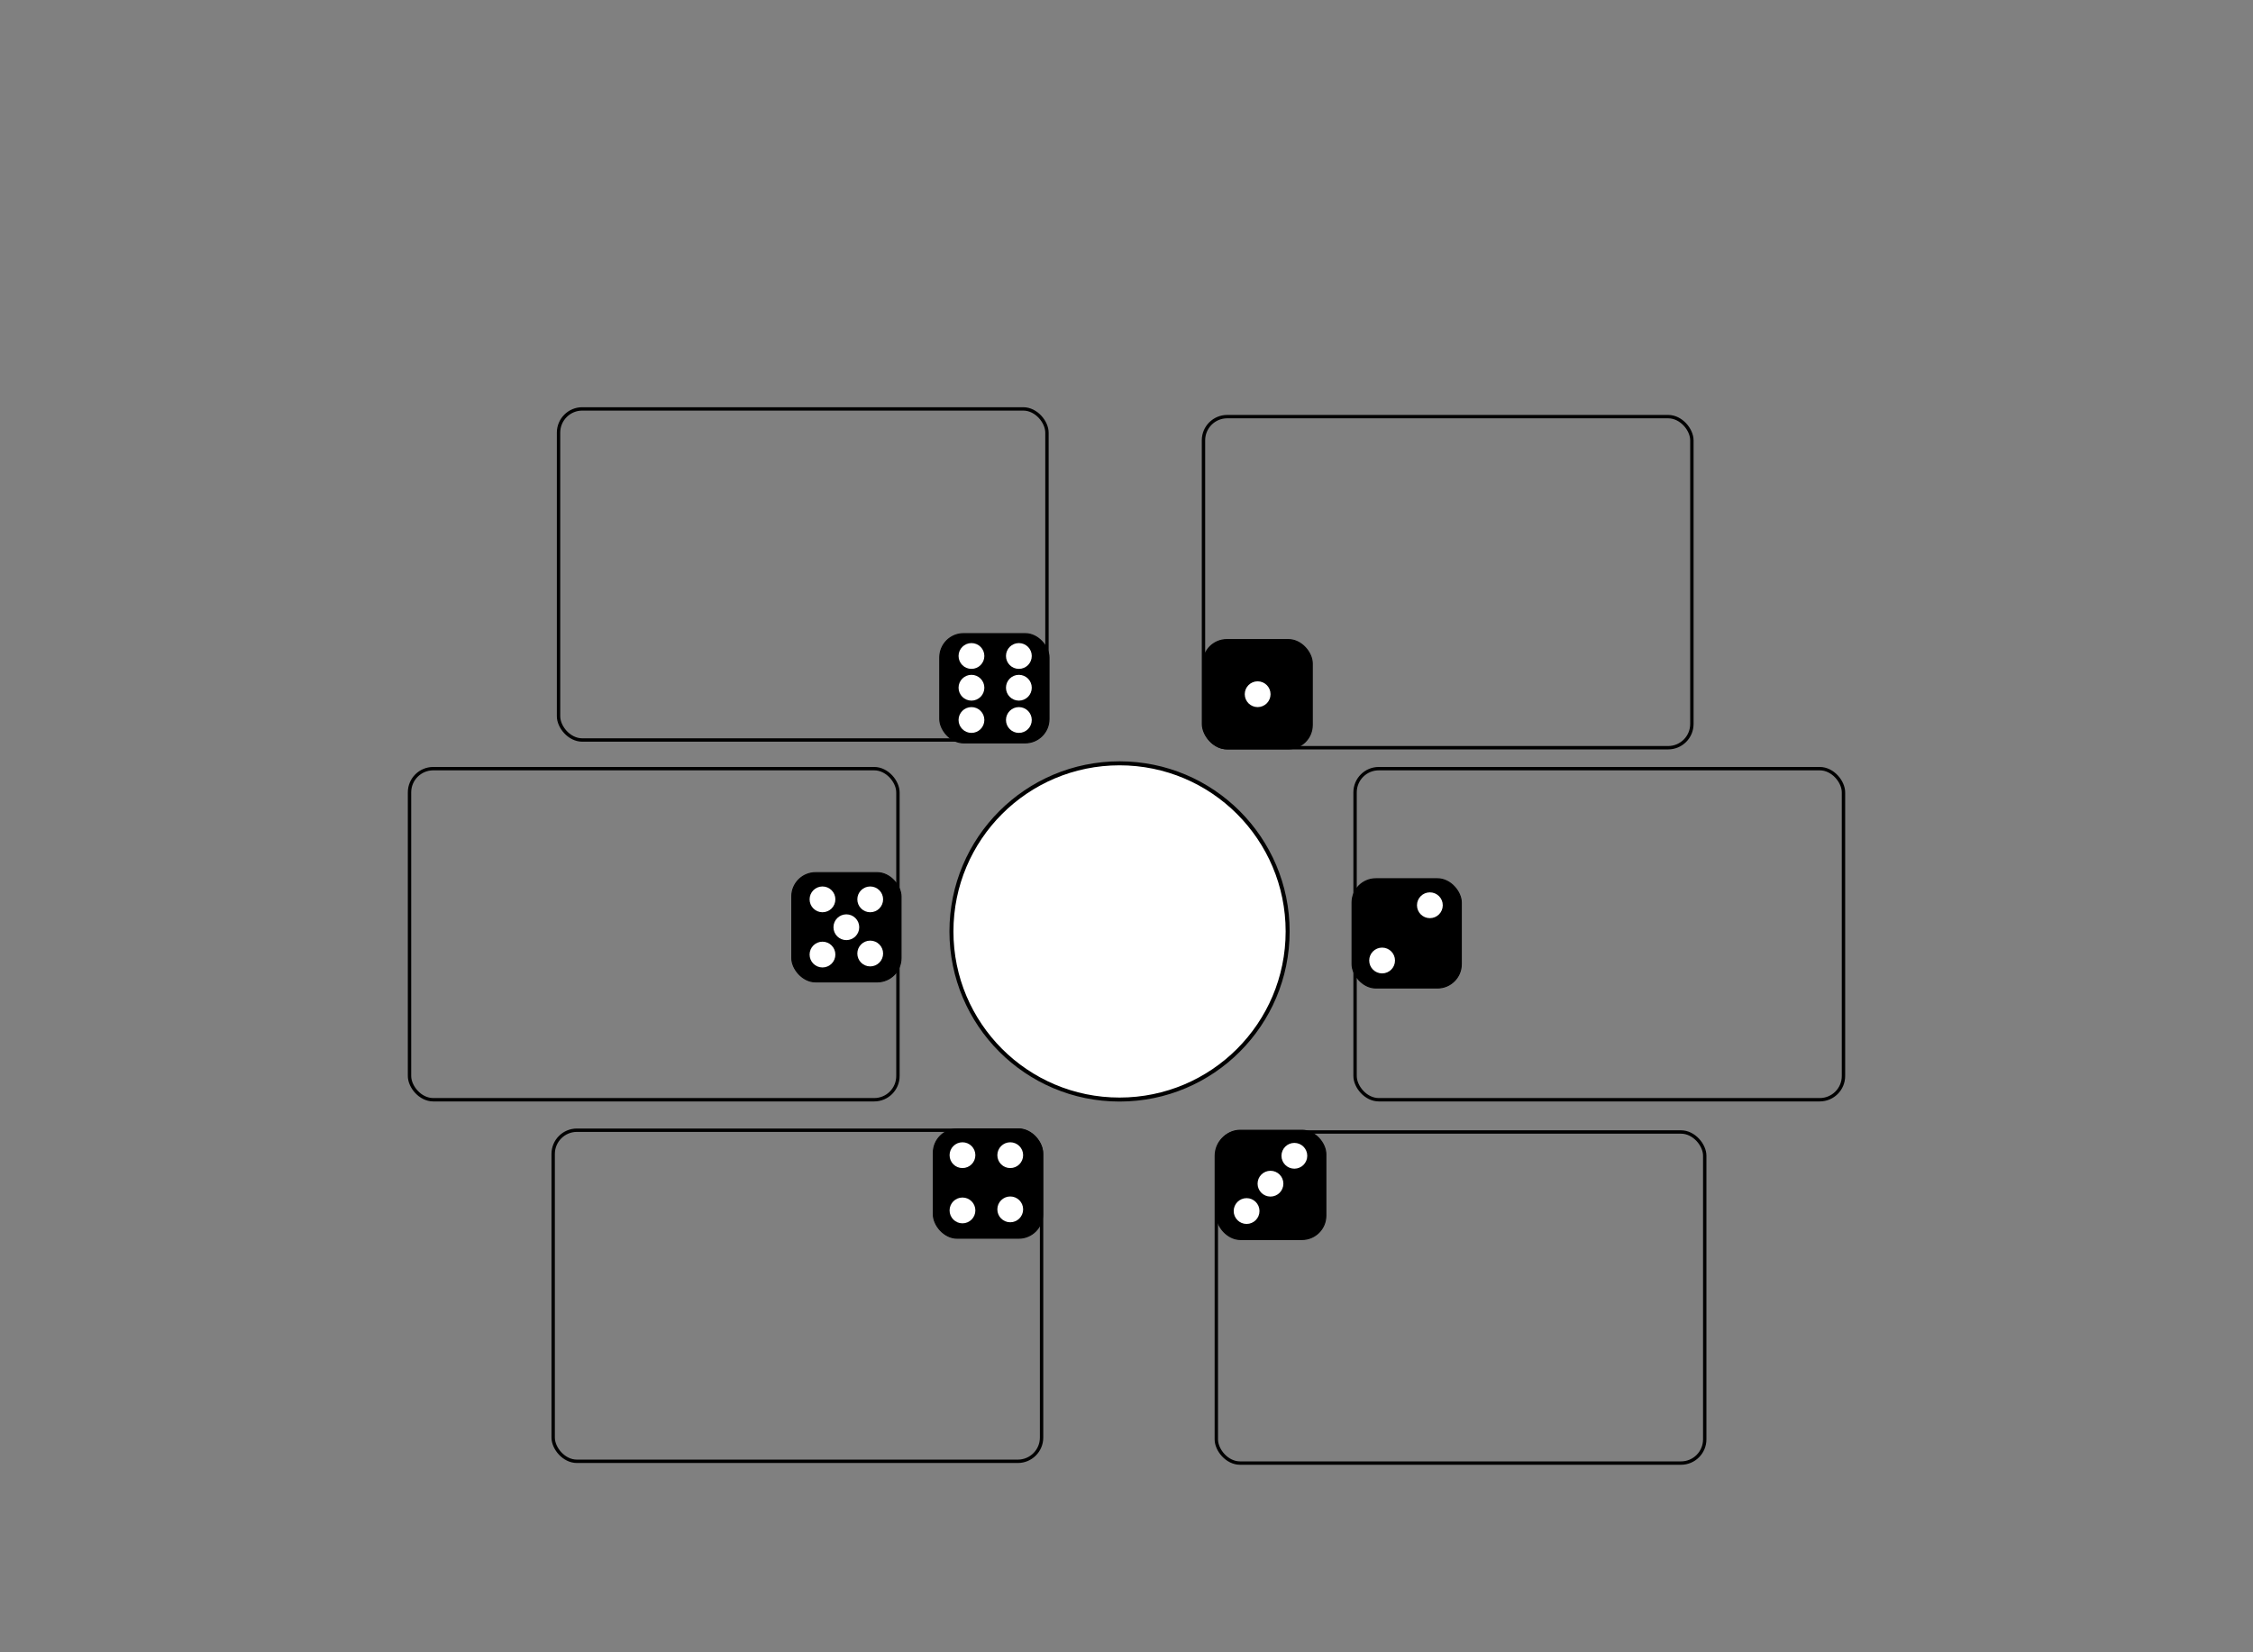 <?xml version="1.0" encoding="UTF-8" standalone="no"?>
<!-- Created with Inkscape (http://www.inkscape.org/) -->

<svg
   xmlns:dc="http://purl.org/dc/elements/1.1/"
   xmlns:cc="http://creativecommons.org/ns#"
   xmlns:rdf="http://www.w3.org/1999/02/22-rdf-syntax-ns#"
   xmlns:svg="http://www.w3.org/2000/svg"
   xmlns="http://www.w3.org/2000/svg"
   xmlns:sodipodi="http://sodipodi.sourceforge.net/DTD/sodipodi-0.dtd"
   xmlns:inkscape="http://www.inkscape.org/namespaces/inkscape"
   sodipodi:docname="skill.svg"
   inkscape:version="0.91 r13725"
   version="1.1"
   id="svg2"
   viewBox="0 0 1125 825"
   height="825"
   width="1125">
  <rect x="0" y="0" width="1125" height="825" fill="#808080" stroke="none"/>
  <defs
     id="defs4">
    <inkscape:perspective
       sodipodi:type="inkscape:persp3d"
       inkscape:vp_x="0 : 412.5 : 1"
       inkscape:vp_y="0 : 1000 : 0"
       inkscape:vp_z="1125 : 412.5 : 1"
       inkscape:persp3d-origin="562.5 : 275 : 1"
       id="perspective4198" />
  </defs>
  <sodipodi:namedview
     inkscape:window-maximized="1"
     inkscape:window-y="-8"
     inkscape:window-x="1912"
     inkscape:window-height="961"
     inkscape:window-width="1280"
     units="px"
     showgrid="false"
     inkscape:current-layer="layer1"
     inkscape:document-units="px"
     inkscape:cy="336.1691"
     inkscape:cx="548.26454"
     inkscape:zoom="0.70710678"
     inkscape:pageshadow="2"
     inkscape:pageopacity="0.0"
     borderopacity="1.0"
     bordercolor="#666666"
     pagecolor="#ffffff"
     id="base" />
  <g
     inkscape:label="Layer 1"
     inkscape:groupmode="layer"
     id="layer1"
     transform="translate(0,-227.362)">
    <rect
       ry="11.883"
       y="543.74"
       x="469.267"
       height="54.536"
       width="54.536"
       id="rect4162"
       style="fill:#000000;stroke:#000000;stroke-width:0.545;stroke-miterlimit:4;stroke-dasharray:none;stroke-dashoffset:0;stroke-opacity:1" />
    <rect
       style="fill:#000000;stroke:#000000;stroke-width:0.545;stroke-miterlimit:4;stroke-dasharray:none;stroke-dashoffset:0;stroke-opacity:1"
       id="rect4218"
       width="54.536"
       height="54.536"
       x="395.371"
       y="663.088"
       ry="11.883" />
    <rect
       style="fill:#000000;stroke:#000000;stroke-width:0.545;stroke-miterlimit:4;stroke-dasharray:none;stroke-dashoffset:0;stroke-opacity:1"
       id="rect4237"
       width="54.536"
       height="54.536"
       x="466.044"
       y="791.068"
       ry="11.883" />
    <rect
       ry="11.883"
       y="791.71"
       x="607.5"
       height="54.536"
       width="54.536"
       id="rect4256"
       style="fill:#000000;stroke:#000000;stroke-width:0.545;stroke-miterlimit:4;stroke-dasharray:none;stroke-dashoffset:0;stroke-opacity:1" />
    <rect
       ry="11.883"
       y="666.128"
       x="675.133"
       height="54.536"
       width="54.536"
       id="rect4270"
       style="fill:#000000;stroke:#000000;stroke-width:0.545;stroke-miterlimit:4;stroke-dasharray:none;stroke-dashoffset:0;stroke-opacity:1" />
    <rect
       style="fill:#000000;stroke:#000000;stroke-width:0.545;stroke-miterlimit:4;stroke-dasharray:none;stroke-dashoffset:0;stroke-opacity:1"
       id="rect4136"
       width="54.536"
       height="54.536"
       x="600.719"
       y="546.716"
       ry="11.883" />
    <circle
       style="fill:#ffffff;stroke:none;stroke-width:2;stroke-miterlimit:4;stroke-dasharray:none;stroke-dashoffset:0;stroke-opacity:1"
       id="circle4272"
       cx="627.986"
       cy="573.984"
       r="6.44" />
    <rect
       ry="11.845"
       y="435.381"
       x="600.936"
       height="165.316"
       width="243.88"
       id="rect4231"
       style="fill:none;stroke:#000000;stroke-width:1.688;stroke-miterlimit:4;stroke-dasharray:none;stroke-dashoffset:0;stroke-opacity:1" />
    <rect
       style="fill:none;stroke:#000000;stroke-width:1.688;stroke-miterlimit:4;stroke-dasharray:none;stroke-dashoffset:0;stroke-opacity:1"
       id="rect4244"
       width="243.88"
       height="165.316"
       x="278.901"
       y="431.532"
       ry="11.845" />
    <g
       id="g4253"
       style="fill:#ffffff"
       transform="matrix(0.898,0,0,0.898,-49.762,52.565)">
      <circle
         r="7.171"
         cy="559.389"
         cx="595.595"
         id="path4138"
         style="fill:#ffffff;stroke:none;stroke-width:2;stroke-miterlimit:4;stroke-dasharray:none;stroke-dashoffset:0;stroke-opacity:1" />
      <circle
         style="fill:#ffffff;stroke:none;stroke-width:2;stroke-miterlimit:4;stroke-dasharray:none;stroke-dashoffset:0;stroke-opacity:1"
         id="circle4140"
         cx="595.595"
         cy="577.04"
         r="7.171" />
      <circle
         r="7.171"
         cy="594.981"
         cx="595.595"
         id="circle4146"
         style="fill:#ffffff;stroke:none;stroke-width:2;stroke-miterlimit:4;stroke-dasharray:none;stroke-dashoffset:0;stroke-opacity:1" />
      <circle
         style="fill:#ffffff;stroke:none;stroke-width:2;stroke-miterlimit:4;stroke-dasharray:none;stroke-dashoffset:0;stroke-opacity:1"
         id="circle4148"
         cx="621.961"
         cy="559.389"
         r="7.171" />
      <circle
         r="7.171"
         cy="577.04"
         cx="621.961"
         id="circle4150"
         style="fill:#ffffff;stroke:none;stroke-width:2;stroke-miterlimit:4;stroke-dasharray:none;stroke-dashoffset:0;stroke-opacity:1" />
      <circle
         style="fill:#ffffff;stroke:none;stroke-width:2;stroke-miterlimit:4;stroke-dasharray:none;stroke-dashoffset:0;stroke-opacity:1"
         id="circle4152"
         cx="621.961"
         cy="594.981"
         r="7.171" />
    </g>
    <g
       id="g4211"
       transform="matrix(0.49,0,0,0.49,243.399,536.649)"
       style="fill:#ffffff">
      <circle
         r="13.132"
         cy="313.639"
         cx="365.743"
         id="circle4168"
         style="fill:#ffffff;stroke:none;stroke-width:2;stroke-miterlimit:4;stroke-dasharray:none;stroke-dashoffset:0;stroke-opacity:1" />
      <circle
         style="fill:#ffffff;stroke:none;stroke-width:2;stroke-miterlimit:4;stroke-dasharray:none;stroke-dashoffset:0;stroke-opacity:1"
         id="circle4170"
         cx="341.422"
         cy="341.496"
         r="13.132" />
      <circle
         style="fill:#ffffff;stroke:none;stroke-width:2;stroke-miterlimit:4;stroke-dasharray:none;stroke-dashoffset:0;stroke-opacity:1"
         id="circle4166"
         cx="341.422"
         cy="285.243"
         r="13.132" />
      <circle
         r="13.132"
         cy="285.243"
         cx="390.065"
         id="circle4172"
         style="fill:#ffffff;stroke:none;stroke-width:2;stroke-miterlimit:4;stroke-dasharray:none;stroke-dashoffset:0;stroke-opacity:1" />
      <circle
         r="13.132"
         cy="340.425"
         cx="390.065"
         id="circle4176"
         style="fill:#ffffff;stroke:none;stroke-width:2;stroke-miterlimit:4;stroke-dasharray:none;stroke-dashoffset:0;stroke-opacity:1" />
    </g>
    <g
       id="g4273"
       transform="matrix(0.898,0,0,0.898,152.311,182.149)"
       style="fill:#ffffff">
      <circle
         r="7.171"
         cy="723.367"
         cx="365.574"
         id="circle4224"
         style="fill:#ffffff;stroke:none;stroke-width:2;stroke-miterlimit:4;stroke-dasharray:none;stroke-dashoffset:0;stroke-opacity:1" />
      <circle
         r="7.171"
         cy="692.65"
         cx="365.574"
         id="circle4226"
         style="fill:#ffffff;stroke:none;stroke-width:2;stroke-miterlimit:4;stroke-dasharray:none;stroke-dashoffset:0;stroke-opacity:1" />
      <circle
         style="fill:#ffffff;stroke:none;stroke-width:2;stroke-miterlimit:4;stroke-dasharray:none;stroke-dashoffset:0;stroke-opacity:1"
         id="circle4228"
         cx="392.135"
         cy="692.65"
         r="7.171" />
      <circle
         style="fill:#ffffff;stroke:none;stroke-width:2;stroke-miterlimit:4;stroke-dasharray:none;stroke-dashoffset:0;stroke-opacity:1"
         id="circle4230"
         cx="392.135"
         cy="722.782"
         r="7.171" />
    </g>
    <g
       id="g4283"
       style="fill:#ffffff"
       transform="matrix(0.898,0,0,0.898,223.518,54.489)">
      <circle
         style="fill:#ffffff;stroke:none;stroke-width:2;stroke-miterlimit:4;stroke-dasharray:none;stroke-dashoffset:0;stroke-opacity:1"
         id="circle4241"
         cx="457.546"
         cy="850.656"
         r="7.171" />
      <circle
         r="7.171"
         cy="865.868"
         cx="444.265"
         id="circle4243"
         style="fill:#ffffff;stroke:none;stroke-width:2;stroke-miterlimit:4;stroke-dasharray:none;stroke-dashoffset:0;stroke-opacity:1" />
      <circle
         style="fill:#ffffff;stroke:none;stroke-width:2;stroke-miterlimit:4;stroke-dasharray:none;stroke-dashoffset:0;stroke-opacity:1"
         id="circle4247"
         cx="470.826"
         cy="835.151"
         r="7.171" />
    </g>
    <g
       id="g4291"
       transform="matrix(0.898,0,0,0.898,149.745,-71.245)"
       style="fill:#ffffff">
      <circle
         style="fill:#ffffff;stroke:none;stroke-width:2;stroke-miterlimit:4;stroke-dasharray:none;stroke-dashoffset:0;stroke-opacity:1"
         id="circle4260"
         cx="601.77"
         cy="866.582"
         r="7.171" />
      <circle
         r="7.171"
         cy="835.865"
         cx="628.332"
         id="circle4262"
         style="fill:#ffffff;stroke:none;stroke-width:2;stroke-miterlimit:4;stroke-dasharray:none;stroke-dashoffset:0;stroke-opacity:1" />
    </g>
    <rect
       style="fill:none;stroke:#000000;stroke-width:1.688;stroke-miterlimit:4;stroke-dasharray:none;stroke-dashoffset:0;stroke-opacity:1"
       id="rect4303"
       width="243.88"
       height="165.316"
       x="607.351"
       y="792.57"
       ry="11.845" />
    <rect
       style="fill:none;stroke:#000000;stroke-width:1.688;stroke-miterlimit:4;stroke-dasharray:none;stroke-dashoffset:0;stroke-opacity:1"
       id="rect4305"
       width="243.88"
       height="165.316"
       x="676.633"
       y="611.153"
       ry="11.845" />
    <rect
       ry="11.845"
       y="611.153"
       x="204.487"
       height="165.316"
       width="243.88"
       id="rect4307"
       style="fill:none;stroke:#000000;stroke-width:1.688;stroke-miterlimit:4;stroke-dasharray:none;stroke-dashoffset:0;stroke-opacity:1" />
    <rect
       ry="11.845"
       y="791.681"
       x="276.215"
       height="165.316"
       width="243.88"
       id="rect4309"
       style="fill:none;stroke:#000000;stroke-width:1.688;stroke-miterlimit:4;stroke-dasharray:none;stroke-dashoffset:0;stroke-opacity:1" />
    <circle
       style="fill:#ffffff;stroke:#000000;stroke-width:1.992;stroke-miterlimit:4;stroke-dasharray:none;stroke-dashoffset:0;stroke-opacity:1"
       id="path4452"
       cx="559.025"
       cy="692.432"
       r="83.939" />
  </g>
</svg>
